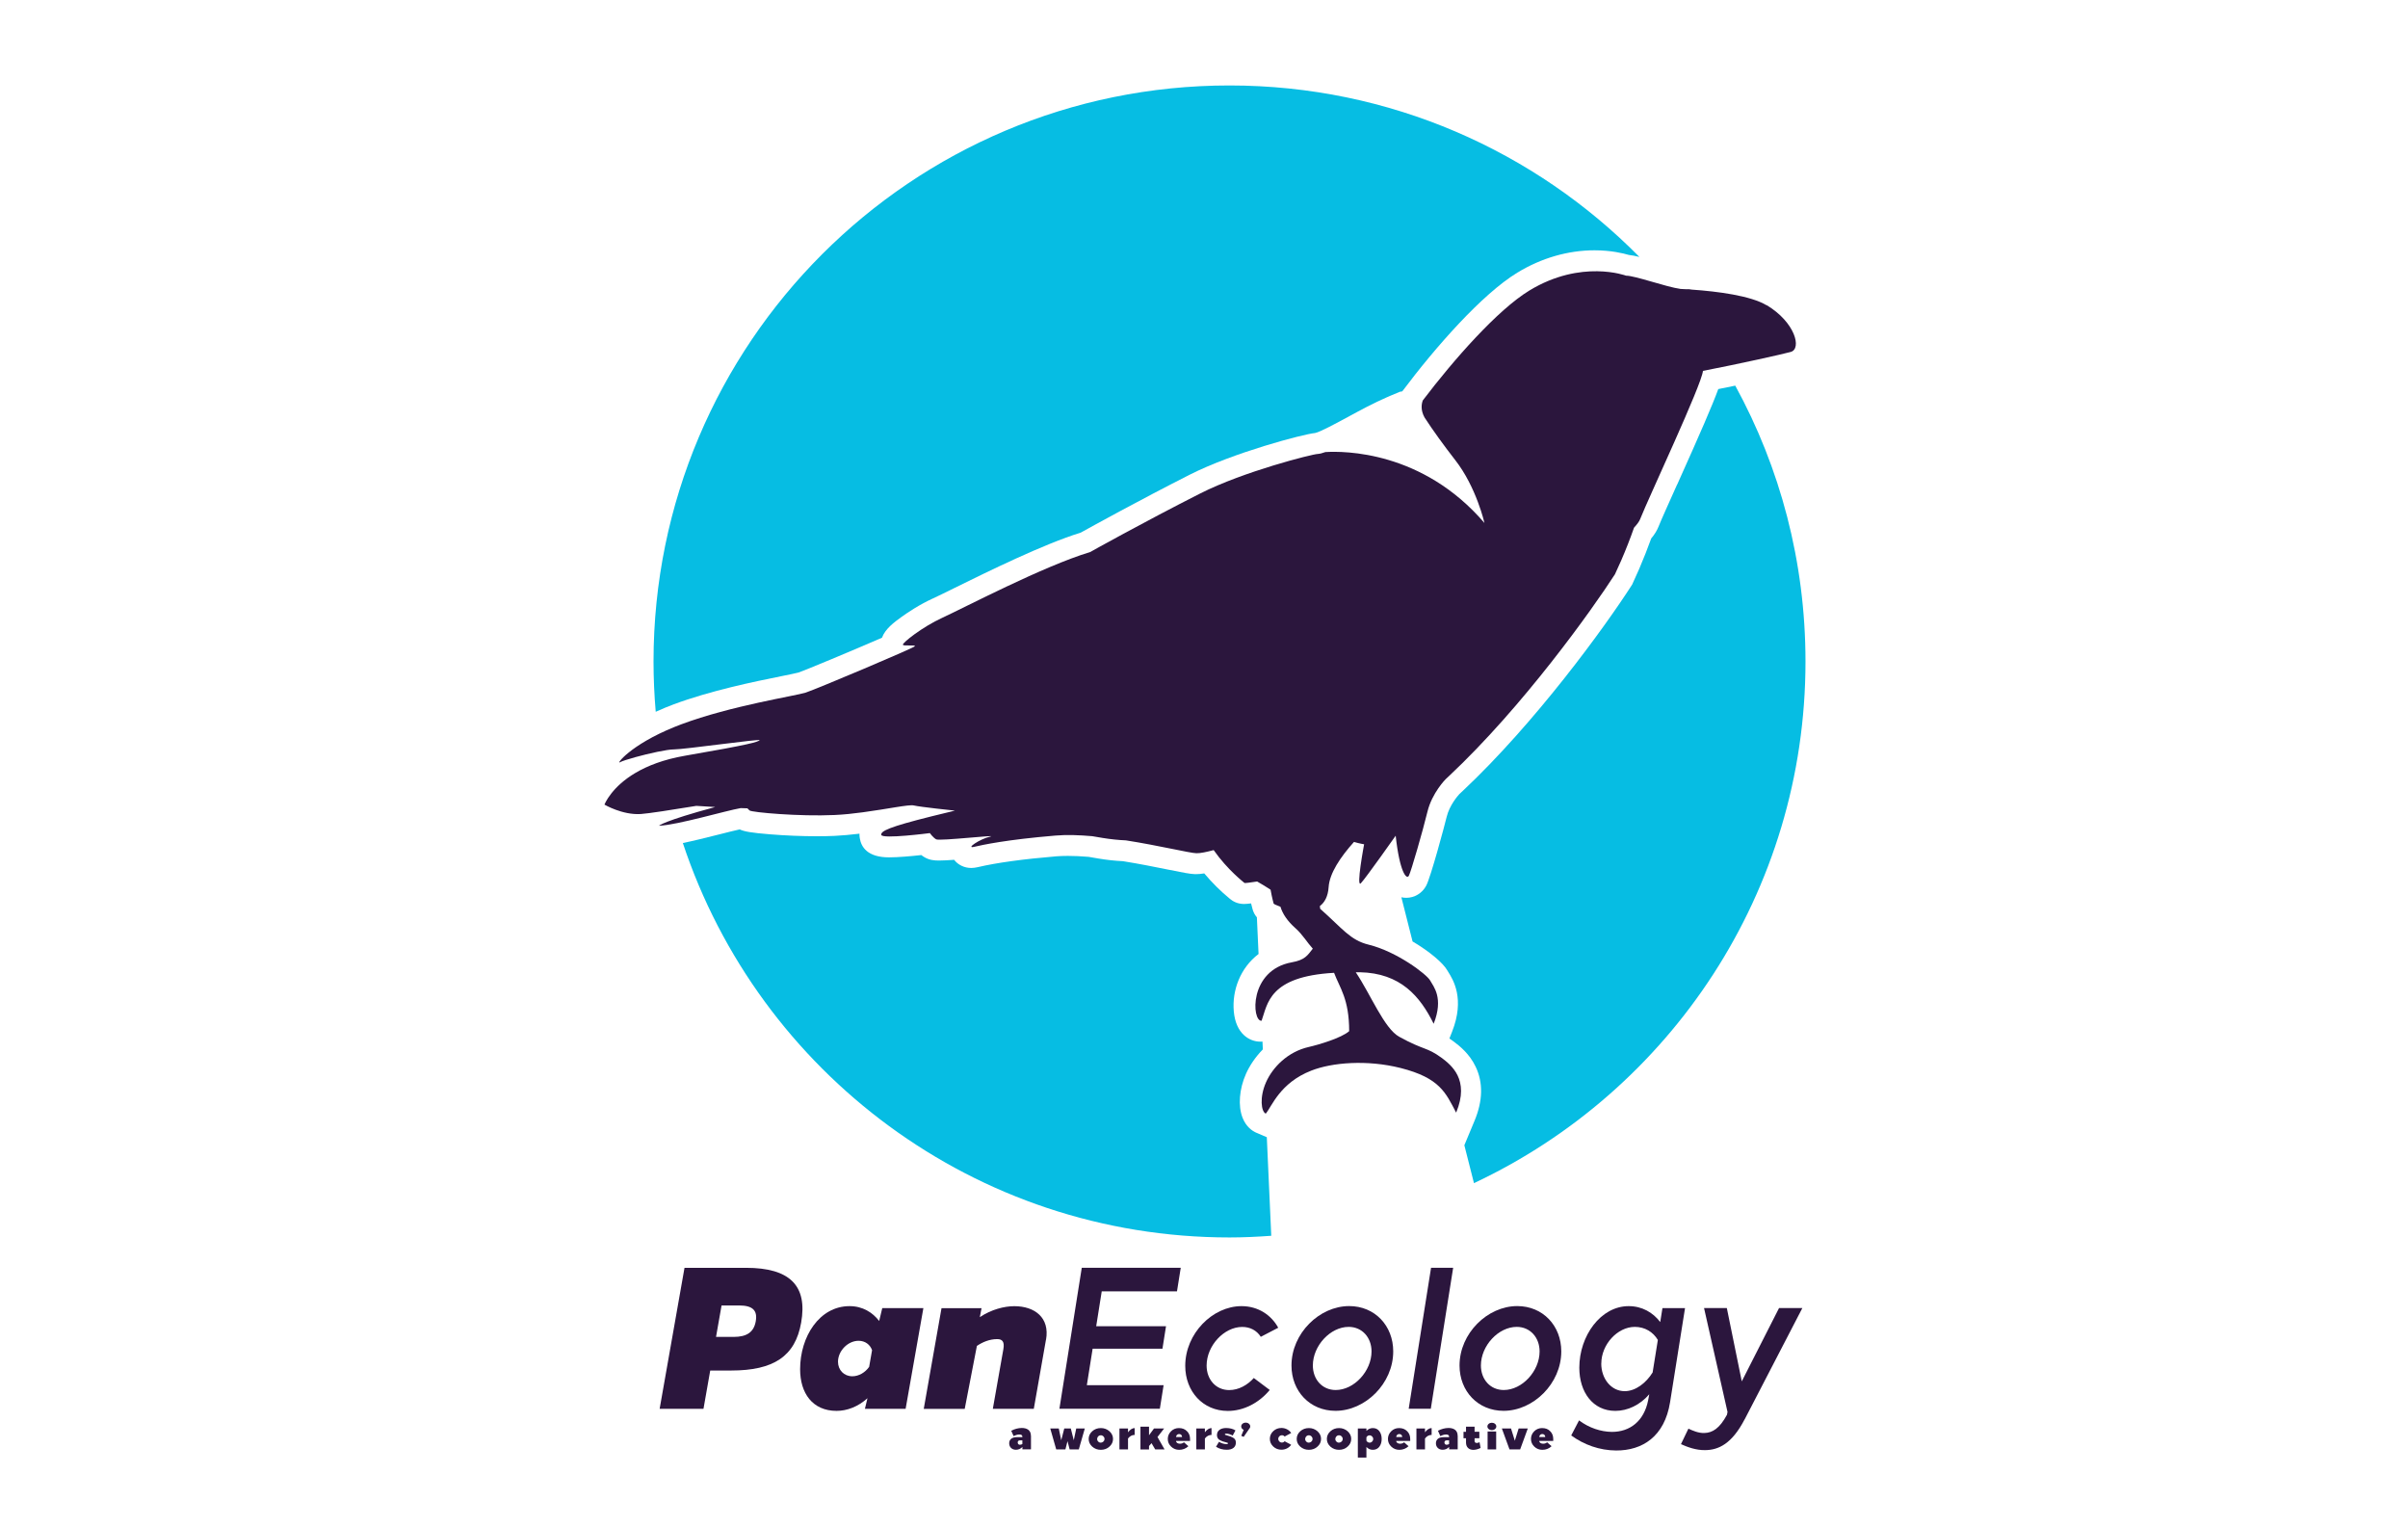 <?xml version="1.0" encoding="UTF-8"?>
<svg xmlns="http://www.w3.org/2000/svg" viewBox="0 0 460.8 292.13">
  <defs>
    <style>
      .cls-1 {
        fill: #06bde3;
      }

      .cls-2 {
        fill: none;
      }

      .cls-3 {
        fill: #2b163d;
      }
    </style>
  </defs>
  <g id="details">
    <g>
      <g>
        <path class="cls-2" d="m243.57,199.09l-1.97.18h-.01s.07,1.5.07,1.5c.58-.59,1.22-1.16,1.92-1.68Z"/>
        <path class="cls-2" d="m245.4,195.43c-.13.43-.26.84-.4,1.22l-.7,1.94c1.47-.97,3.18-1.75,5.12-2.18,1.42-.32,3.2-.89,4.47-1.4-.21-2.04-.71-3.34-1.29-4.64-5.88.79-6.52,2.87-7.2,5.06Z"/>
        <path class="cls-1" d="m128.77,134.81c7.25-2.71,15.7-4.42,20.75-5.44,1.34-.27,2.87-.58,3.24-.69,1.34-.44,10.52-4.28,16.02-6.67.62-1.72,2.4-3.01,3.73-3.97,1.12-.81,3.39-2.35,6.03-3.55.84-.38,2.28-1.09,4.1-1.99,6.38-3.14,16.98-8.37,24.18-10.6,1.94-1.08,11.07-6.12,20.83-11.07,8.35-4.23,21.68-7.76,24.03-7.99.99-.21,4.11-1.9,6.19-3.03,2.38-1.29,5.07-2.75,7.52-3.8l.26-.11.38-.17,2-.83.07.05c.09-.03.18-.07.26-.1,6.34-8.45,15.25-18.58,22.01-22.69,4.6-2.8,9.7-4.27,14.76-4.27,3.15,0,5.49.57,6.58.89.58.06,1.25.19,2.01.38-19.98-20.25-47.75-32.81-78.45-32.81-60.87,0-110.21,49.34-110.21,110.21,0,3.24.15,6.45.42,9.62.61-.28,1.24-.55,1.92-.83.44-.18.88-.36,1.36-.53Z"/>
        <path class="cls-1" d="m237.78,213.85c-.89-2.27-.64-5.5.66-8.42.68-1.52,1.76-3.17,3.22-4.66l-.07-1.5-.22.02h-.18c-2.11,0-4.71-1.52-5.09-5.8-.35-3.96,1.21-8.29,4.74-10.97l-.32-7.02c-.39-.45-.71-1.01-.87-1.72h0c-.04-.17-.13-.49-.24-.94-.5.06-1,.11-1.35.11-1.27,0-2.16-.53-2.67-.96h0s-.05-.04-.05-.04c-1.75-1.43-3.43-3.1-4.89-4.85-.6.1-1.11.14-1.59.14-.07,0-.15,0-.22,0-.91-.03-2.21-.28-5.07-.86-2.44-.49-5.45-1.1-8.69-1.62-1.52-.07-3.1-.24-4.7-.51-.48-.07-.97-.16-1.47-.25l-.39-.07c-1.46-.12-2.8-.18-3.98-.18-.79,0-1.53.03-2.2.08-6.33.53-11.39,1.22-15.02,2.07-.45.1-.86.16-1.25.16-1.35,0-2.54-.6-3.29-1.56-1.15.08-2.17.14-2.89.14-.88,0-1.82-.08-2.75-.62-.23-.13-.44-.28-.64-.43-1.78.2-4.39.44-6.17.44-4.15,0-5.34-2-5.6-3.67-.04-.27-.07-.56-.06-.86-1.76.21-3.33.35-4.77.42-1.05.05-2.19.07-3.41.07-2.78,0-6.04-.13-8.95-.37-3.56-.29-4.94-.53-5.79-.94-.95.21-2.41.57-3.93.96-2.61.66-4.95,1.24-6.95,1.65,14.55,43.84,55.89,75.46,104.61,75.46,2.69,0,5.35-.13,7.99-.32l-.85-18.86-1.95-.83c-.85-.36-2.01-1.16-2.69-2.89Zm5.16,22.4v-.03s0,.03,0,.03Z"/>
        <path class="cls-1" d="m320.93,92.71c-1.65,3.68-3.08,6.85-3.56,8.07-.29.72-.73,1.45-1.39,2.24-.69,1.91-1.46,3.86-2.29,5.8-.36.83-.76,1.71-1.24,2.76l-.11.25-.15.23c-5.05,7.85-18.32,26.17-32.37,39.35l-.24.22c-.11.1-.22.21-.33.31-.27.3-1.86,2.09-2.41,4.33-.44,1.82-3.06,11.57-3.92,13.18-.76,1.43-2.22,2.32-3.8,2.32-.34,0-.65-.04-.95-.1l2.14,8.45c3.26,1.92,5.87,4.14,6.65,5.54.04.08.1.16.16.26.97,1.55,3.23,5.17.76,11.45l-.52,1.32c.23.16.48.33.74.52l.07.05.04.03c1.04.79,2.97,2.27,4.17,4.79,1.46,3.05,1.38,6.53-.21,10.35l-1.95,4.68,1.84,7.25c37.48-17.59,63.44-55.66,63.44-99.8,0-19.12-4.87-37.11-13.44-52.78-1.08.22-2.17.45-3.25.66-1.09,3.01-3.39,8.31-7.87,18.28Z"/>
      </g>
      <path class="cls-3" d="m338.05,58.4c-3.05-1.83-9.33-2.64-14.29-2.99-.36-.08-.75-.11-1.19-.08,0,0,0,0,0,0-.33-.02-.65-.04-.97-.05-2.83-.39-8.64-2.53-10.44-2.54,0,0-8.55-3.2-18.49,2.84-6.1,3.71-14.46,13.21-20.4,21.03-.26.7-.44,1.87.34,3.27,1.55,2.4,3.81,5.51,5.84,8.11,4.07,5.19,5.62,12.07,5.62,12.07-11.83-13.81-26.89-13.79-30.44-13.57-.58.21-1.08.34-1.46.36-1.05.03-14.19,3.35-22.51,7.57-11.01,5.58-21.07,11.21-21.07,11.21-8.88,2.66-24.24,10.72-28.2,12.53-3.96,1.81-7.75,4.87-7.61,5.19.14.32,2.46-.04,2.29.29-.17.33-18.94,8.24-20.89,8.87-1.95.63-14.23,2.49-23.82,6.07-.45.17-.86.34-1.28.5-8.57,3.47-11.29,7.29-10.42,6.75.33-.2,1.51-.58,2.96-.98,2.58-.71,6.06-1.48,7.32-1.47,1.98.01,16.91-2.11,16.43-1.76-.47.35-1.49.76-14.3,2.97-8.25,1.43-12.25,4.89-14.06,7.18-1,1.26-1.34,2.17-1.34,2.17,0,0,3.43,2.03,6.96,1.8,1.47-.1,5.93-.79,10.62-1.56,1.18.08,2.37.16,3.61.22-10.02,2.71-10.75,3.58-10.75,3.58,3.49-.12,12.89-2.91,15.63-3.37.42.02.86.03,1.28.04.09.11.22.24.42.41.46.37,9.59,1.18,16.24.87,1.81-.08,3.66-.28,5.43-.52,4.73-.63,8.85-1.53,9.75-1.31,1.24.3,7.88.99,7.88.99-1.7.4-3.18.77-4.51,1.1-8.09,2.02-9.71,2.81-9.59,3.54.14.85,9.3-.34,9.3-.34,0,0,.56.81,1.2,1.19.64.38,12.3-.98,10.31-.51-1.99.46-4.7,2.33-3.06,1.95,1.64-.38,6.16-1.37,15.6-2.16,2.12-.18,4.53-.1,7.02.12.65.11,1.32.24,1.96.33,1.58.26,3.08.41,4.49.47,6.43,1.01,12.17,2.42,13.48,2.46.76.02,1.97-.24,3.31-.6,2.66,3.8,5.81,6.2,5.9,6.29.04.04,1-.05,2.42-.28.91.51,1.77,1.04,2.57,1.57.28,1.59.58,2.6.59,2.66,0,.06.52.32,1.3.6.41,1.35,1.32,2.74,2.93,4.16,1.26,1.11,2.25,2.76,3.26,3.86-1.01,1.28-1.48,2.16-4.01,2.61-8.28,1.48-7.68,11.35-5.79,11.18,1.16-3.21,1.37-8.48,13.87-9.17,1.09,2.9,2.89,4.98,2.89,11.16-1.46,1.3-5.84,2.6-7.7,3.02-4.08.92-6.95,3.91-8.21,6.76-1.28,2.89-.93,5.63-.05,6,1.18-1.4,2.69-5.87,8.71-8.23,4.01-1.57,10.69-2.11,17.09-.5,7.55,1.91,8.65,4.78,10.63,8.54,2.66-6.37-1.01-9.13-2.73-10.45-2.99-2.18-3.29-1.38-8.17-4.07-2.86-1.57-5.46-8.1-8.31-12.34.26,0,.51,0,.78,0,7.79.16,11.53,4.6,14.13,9.86,1.95-4.95-.03-7.12-.68-8.29-.65-1.17-6.37-5.53-11.78-6.85-3.53-.86-5.01-3.11-9.26-6.86-.03-.18-.05-.35-.06-.52.91-.69,1.56-1.83,1.68-3.63.17-2.63,2.23-5.72,4.85-8.64,1.05.31,1.94.45,1.94.45,0,0-1.6,8.5-.61,7.44.99-1.05,6.65-9.08,6.65-9.08.77,7.01,2.09,8.46,2.52,7.66.43-.81,2.68-8.63,3.56-12.25.88-3.62,3.49-6.23,3.49-6.23.21-.2.43-.4.64-.6,14.19-13.31,27.44-31.91,31.75-38.6.41-.88.81-1.76,1.2-2.65.89-2.05,1.71-4.15,2.45-6.26.59-.64,1.01-1.21,1.18-1.66,1.58-4.02,11.79-25.71,12.01-28.34,6.98-1.35,15.48-3.25,16.81-3.63,2.13-.61.85-5.66-4.62-8.95Z"/>
    </g>
  </g>
  <g id="Layer_12_copy" data-name="Layer 12 copy">
    <g>
      <polyline class="cls-2" points="333.84 246.92 334.93 252.26 337.62 246.92"/>
      <polygon class="cls-2" points="336.86 248.45 337.64 246.92 337.62 246.92 334.93 252.26 336.86 248.45"/>
      <polygon class="cls-2" points="333.84 246.92 334.36 249.47 334.93 252.26 333.84 246.92 333.84 246.92"/>
    </g>
    <g>
      <path class="cls-3" d="m225.25,247.06h-14.42l-1.06,6.68h13.36l-.68,4.29h-13.36l-1.11,6.99h14.69l-.72,4.51h-19.22l4.28-26.98h18.94l-.72,4.51Z"/>
      <path class="cls-3" d="m244.61,254.02l-3.34,1.74c-.81-1.26-2.08-1.89-3.56-1.89-3.47,0-6.81,3.58-6.81,7.39,0,2.68,1.79,4.69,4.32,4.69,1.83,0,3.51-.97,4.71-2.31l3.05,2.29c-2.09,2.52-5.04,4.01-8.02,4.01-4.76,0-8.15-3.73-8.15-8.63,0-6.19,5.24-11.42,10.77-11.42,3.19,0,5.7,1.71,7.03,4.14Z"/>
      <path class="cls-3" d="m266.61,258.55c0,6.17-5.36,11.37-11.04,11.37-4.91,0-8.43-3.75-8.43-8.67,0-6.17,5.36-11.37,11.04-11.37,4.91,0,8.43,3.75,8.43,8.67Zm-15.38,2.69c0,2.69,1.81,4.7,4.37,4.7,3.53,0,6.86-3.62,6.86-7.38,0-2.68-1.81-4.7-4.37-4.7-3.53,0-6.86,3.62-6.86,7.38Z"/>
      <path class="cls-3" d="m273.8,269.53h-4.23l4.28-26.98h4.23l-4.28,26.98Z"/>
      <path class="cls-3" d="m298.77,258.55c0,6.17-5.36,11.37-11.04,11.37-4.91,0-8.43-3.75-8.43-8.67,0-6.17,5.36-11.37,11.04-11.37,4.91,0,8.43,3.75,8.43,8.67Zm-15.38,2.69c0,2.69,1.81,4.7,4.37,4.7,3.53,0,6.86-3.62,6.86-7.38,0-2.68-1.81-4.7-4.37-4.7-3.53,0-6.86,3.62-6.86,7.38Z"/>
      <path class="cls-3" d="m317.71,252.91l.42-2.64h4.32l-2.86,17.99c-1.05,6.61-5.33,9.27-10.32,9.25-3.18-.02-6.15-1.09-8.6-2.88l1.5-2.88c1.91,1.44,4.16,2.17,6.25,2.2,3.5.02,6.19-2.08,6.97-6.04l.22-1.16c-1.79,2.07-4.15,3.18-6.5,3.18-4.3,0-6.89-3.59-6.89-8.26,0-6.11,4.11-11.78,9.44-11.78,2.58,0,4.65,1.22,6.03,3.03Zm-11.29,7.96c0,2.88,1.87,5.29,4.49,5.29,2.08,0,4.1-1.58,5.34-3.58l1-6.22c-.91-1.53-2.49-2.5-4.41-2.5-3.3,0-6.41,3.35-6.41,7.01Z"/>
      <path class="cls-3" d="m333.85,271.56c-2.44,4.68-4.98,5.86-7.57,5.88-1.75.02-3.31-.57-4.61-1.14l1.43-2.97c.71.33,1.91.89,3.08.83,1.51-.05,2.87-.84,4.3-3.49l.1-.54-4.49-19.87h4.36l2.86,14.02,7.13-14.02h4.46l-11.04,21.3Z"/>
    </g>
    <g>
      <path class="cls-3" d="m142.77,242.56c8.43,0,11.78,3.47,10.54,10.49-1.13,6.43-5.25,9.16-13.4,9.16h-4l-1.29,7.33h-8.39l4.76-26.98h11.79Zm-4.69,7.2l-1.06,6.02h3.35c2.55,0,3.88-.91,4.25-2.98.37-2.08-.57-3.04-3.21-3.04h-3.32Z"/>
      <path class="cls-3" d="m176.7,250.27l-3.4,19.27h-7.79l.49-2.03c-1.82,1.64-3.93,2.42-5.91,2.42-4.62,0-6.98-3.4-6.98-7.97,0-6.22,3.68-12.07,9.46-12.07,2.51,0,4.41,1.21,5.67,2.84l.59-2.46h7.86Zm-16.34,10.25c0,1.59,1.14,2.79,2.74,2.79,1.25,0,2.47-.73,3.22-1.8l.56-3.19c-.37-1.07-1.33-1.8-2.58-1.8-2.05,0-3.94,1.94-3.94,4.01Z"/>
      <path class="cls-3" d="m200.16,256.3l-2.33,13.24h-7.84l2.02-11.43c.25-1.44-.22-1.91-1.19-1.91-1.48,0-2.81.58-3.88,1.3l-2.33,12.05h-7.84l3.4-19.27h7.66l-.33,1.72c2.21-1.48,4.69-2.1,6.6-2.1,3.9,0,6.82,2.19,6.07,6.42Z"/>
    </g>
  </g>
  <g id="Layer_6_copy_5" data-name="Layer 6 copy 5">
    <g>
      <path class="cls-3" d="m197.29,274.71v2.58h-1.64v-.46c-.35.36-.76.54-1.25.54-.74,0-1.28-.5-1.28-1.24s.55-1.17,1.43-1.17h1.09v-.1c0-.27-.19-.41-.57-.41-.35,0-.71.11-1.1.31l-.46-1.03c.66-.34,1.33-.52,2.01-.53.96,0,1.76.39,1.76,1.5Zm-1.64.86h-.44c-.31,0-.46.14-.46.4s.17.44.4.44c.19,0,.36-.05.49-.14v-.7Z"/>
      <path class="cls-3" d="m206.44,277.3h-1.75l-.41-1.58-.4,1.58h-1.76l-1.14-4h1.63l.47,2.25.58-2.25h1.25l.57,2.25.47-2.25h1.64l-1.15,4Z"/>
      <path class="cls-3" d="m212.99,275.3c0,.58-.23,1.06-.69,1.47-.45.41-1,.61-1.64.61s-1.19-.2-1.65-.61c-.45-.41-.68-.9-.68-1.47s.23-1.06.68-1.47c.46-.41,1.01-.61,1.65-.61,1.25-.02,2.36.95,2.33,2.08Zm-2.84.5c.4.46,1.24.1,1.21-.5,0-.39-.32-.7-.7-.7-.61-.03-.96.8-.5,1.2Z"/>
      <path class="cls-3" d="m217.13,274.53c-.48,0-.91.22-1.27.68v2.09h-1.64v-4h1.64v.73c.38-.52.84-.81,1.27-.81v1.31Z"/>
      <path class="cls-3" d="m219.88,274.59l.95-1.29h1.94l-1.27,1.63,1.35,2.37h-1.79l-.7-1.19-.48.54v.66h-1.64v-4.36h1.64v1.65Z"/>
      <path class="cls-3" d="m227.15,273.82c.39.39.58.89.58,1.48v.38h-2.68c.02.35.36.53.74.53.32,0,.57-.09.77-.27l.85.75c-.49.46-1.08.69-1.76.69-.6,0-1.11-.2-1.54-.61-.43-.41-.64-.9-.64-1.47s.21-1.06.62-1.47c.42-.41.92-.61,1.51-.61.65,0,1.16.2,1.54.6Zm-2.08,1.11h1.13c0-.33-.22-.57-.57-.57-.32,0-.57.25-.57.57Z"/>
      <path class="cls-3" d="m231.84,274.53c-.48,0-.91.22-1.27.68v2.09h-1.64v-4h1.64v.73c.38-.52.84-.81,1.27-.81v1.31Z"/>
      <path class="cls-3" d="m236.42,273.67l-.53.98c-.46-.25-.88-.37-1.28-.37-.14,0-.21.05-.21.15,0,.07.05.1.47.21.54.14.83.26,1.16.46.32.2.47.5.47.9,0,.87-.64,1.37-1.74,1.37-.78,0-1.47-.19-2.06-.58l.57-.94c.49.3.98.44,1.48.44.15,0,.23-.05.23-.14,0-.06-.02-.1-.06-.11-.04-.02-.18-.06-.4-.12l-.53-.15c-.25-.09-.63-.26-.8-.42-.17-.17-.31-.44-.31-.78,0-.92.77-1.36,1.75-1.36.69,0,1.29.15,1.8.46Z"/>
      <path class="cls-3" d="m239.11,273.28l-1.12,1.62-.46-.2.47-1.14c-.28-.11-.48-.36-.48-.65,0-.41.38-.73.86-.73s.87.32.87.73c0,.14-.04.26-.13.38Z"/>
      <path class="cls-3" d="m247.08,274.16l-1.25.68c-.14-.17-.32-.25-.53-.25-.37,0-.69.31-.69.7s.31.7.69.7c.21,0,.39-.08.53-.25l1.25.68c-.41.58-1.09.94-1.86.94-.61,0-1.13-.2-1.57-.61-.43-.41-.65-.9-.65-1.47s.22-1.06.65-1.47c.44-.41.96-.61,1.57-.61.77,0,1.45.37,1.86.94Z"/>
      <path class="cls-3" d="m252.8,275.3c0,.58-.23,1.06-.69,1.47-.45.41-1,.61-1.64.61s-1.19-.2-1.65-.61c-.45-.41-.68-.9-.68-1.47s.23-1.06.68-1.47c.46-.41,1.01-.61,1.65-.61,1.25-.02,2.36.95,2.33,2.08Zm-2.84.5c.41.46,1.24.1,1.21-.5,0-.39-.32-.7-.7-.7-.61-.03-.96.8-.5,1.2Z"/>
      <path class="cls-3" d="m258.57,275.3c0,.58-.23,1.06-.69,1.47-.45.41-1,.61-1.64.61s-1.19-.2-1.65-.61c-.45-.41-.68-.9-.68-1.47s.23-1.06.68-1.47c.46-.41,1.01-.61,1.65-.61,1.25-.02,2.36.95,2.33,2.08Zm-2.84.5c.41.46,1.24.1,1.21-.5,0-.39-.31-.7-.7-.7-.61-.03-.96.8-.5,1.2Z"/>
      <path class="cls-3" d="m263.95,273.81c.3.39.45.89.45,1.49s-.15,1.1-.45,1.49-.71.59-1.25.59c-.47,0-.87-.18-1.22-.54v2.02h-1.64v-5.56h1.64v.46c.35-.36.76-.54,1.23-.54.53,0,.94.2,1.24.59Zm-2.47,1.16v.66c.12.23.36.38.61.38.38,0,.69-.32.69-.7s-.32-.7-.69-.7c-.26,0-.49.14-.61.38Z"/>
      <path class="cls-3" d="m269.28,273.82c.39.39.58.89.58,1.48v.38h-2.68c.02.35.36.53.74.53.32,0,.57-.09.77-.27l.85.75c-.49.46-1.08.69-1.76.69-.6,0-1.11-.2-1.54-.61-.43-.41-.64-.9-.64-1.47s.21-1.06.62-1.47c.42-.41.92-.61,1.51-.61.65,0,1.16.2,1.54.6Zm-2.08,1.11h1.13c0-.33-.22-.57-.57-.57-.32,0-.57.25-.57.57Z"/>
      <path class="cls-3" d="m273.96,274.53c-.48,0-.91.22-1.27.68v2.09h-1.64v-4h1.64v.73c.38-.52.84-.81,1.27-.81v1.31Z"/>
      <path class="cls-3" d="m278.95,274.71v2.58h-1.64v-.46c-.35.36-.76.54-1.25.54-.74,0-1.28-.5-1.28-1.24s.55-1.17,1.43-1.17h1.09v-.1c0-.27-.19-.41-.57-.41-.35,0-.71.11-1.1.31l-.46-1.03c.66-.34,1.33-.52,2.01-.53.96,0,1.76.39,1.76,1.5Zm-1.64.86h-.44c-.31,0-.46.14-.46.4s.17.44.4.44c.19,0,.36-.05.49-.14v-.7Z"/>
      <path class="cls-3" d="m282.18,273.93h.91v1.23h-.91v.54c0,.25.17.37.42.37.17,0,.35-.05.53-.15l.2,1.1c-.44.23-.92.36-1.37.37-.82,0-1.42-.47-1.42-1.4v-.82h-.48v-1.23h.48v-.99h1.64v.99Z"/>
      <path class="cls-3" d="m286.09,272.41c.33.28.33.72,0,1-.33.28-.87.28-1.21,0-.33-.28-.33-.72,0-1s.87-.28,1.21,0Zm.22,4.89h-1.64v-3.42h1.64v3.42Z"/>
      <path class="cls-3" d="m290.9,277.3h-2.04l-1.46-4h1.75l.73,2.34.73-2.34h1.75l-1.46,4Z"/>
      <path class="cls-3" d="m296.65,273.82c.39.39.58.89.58,1.48v.38h-2.68c.02.35.36.53.74.53.31,0,.57-.09.77-.27l.85.75c-.49.46-1.08.69-1.76.69-.6,0-1.11-.2-1.54-.61-.43-.41-.64-.9-.64-1.47s.21-1.06.62-1.47c.42-.41.92-.61,1.51-.61.65,0,1.17.2,1.54.6Zm-2.08,1.11h1.13c0-.33-.22-.57-.57-.57-.31,0-.57.25-.57.57Z"/>
    </g>
  </g>
</svg>